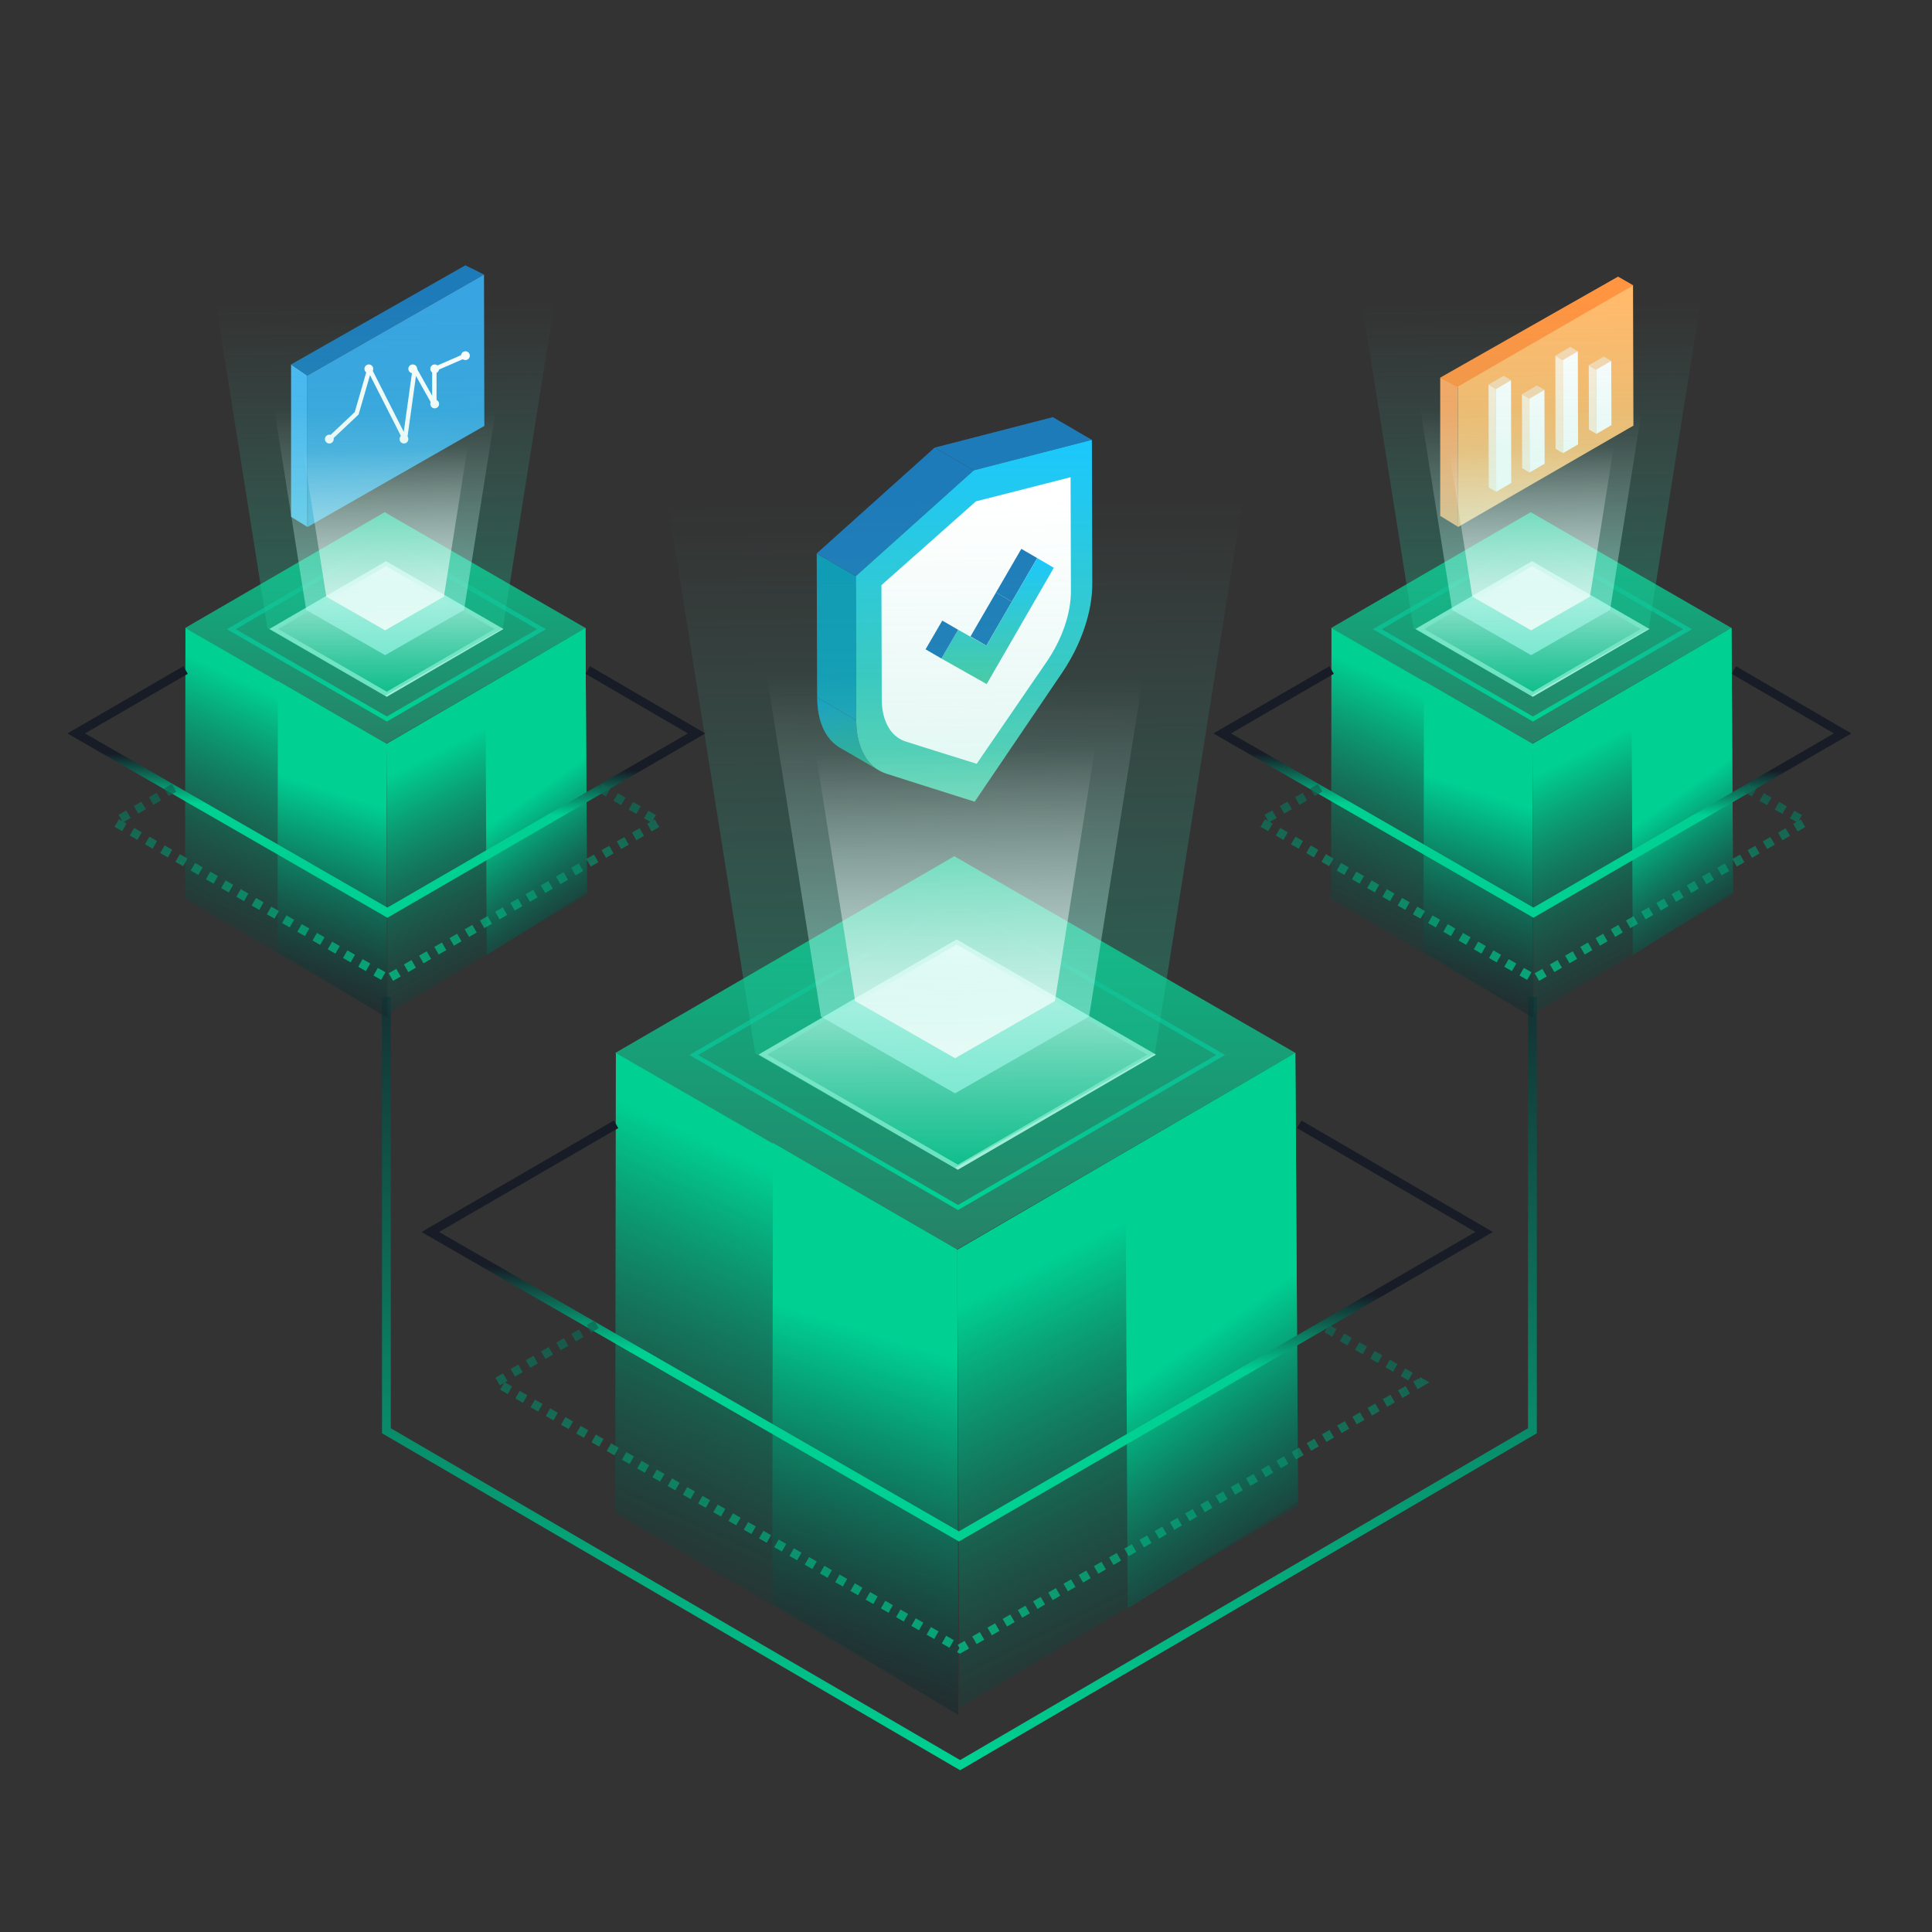 <?xml version="1.0" encoding="UTF-8"?>
<svg width="440px" height="440px" viewBox="0 0 440 440" version="1.1" xmlns="http://www.w3.org/2000/svg" xmlns:xlink="http://www.w3.org/1999/xlink">
    <rect x="0" y="0" width="440" height="440" fill="#333333" stroke="none"/>
    <title>p2</title>
    <defs>
        <linearGradient x1="50%" y1="-13.257%" x2="50%" y2="100%" id="linearGradient-1">
            <stop stop-color="#171C26" offset="0%"></stop>
            <stop stop-color="#00D193" offset="100%"></stop>
        </linearGradient>
        <linearGradient x1="50%" y1="106.236%" x2="50%" y2="-28.194%" id="linearGradient-2">
            <stop stop-color="#287E65" offset="0%"></stop>
            <stop stop-color="#01CD90" offset="100%"></stop>
        </linearGradient>
        <linearGradient x1="50%" y1="0%" x2="50%" y2="100%" id="linearGradient-3">
            <stop stop-color="#00EAC5" stop-opacity="0" offset="0%"></stop>
            <stop stop-color="#00D193" offset="100%"></stop>
        </linearGradient>
        <linearGradient x1="50%" y1="0%" x2="50%" y2="105.611%" id="linearGradient-4">
            <stop stop-color="#FFFFFF" offset="0%"></stop>
            <stop stop-color="#03AD7D" offset="100%"></stop>
        </linearGradient>
        <linearGradient x1="26.995%" y1="31.447%" x2="45.736%" y2="103.033%" id="linearGradient-5">
            <stop stop-color="#00D193" offset="0%"></stop>
            <stop stop-color="#171C26" stop-opacity="0.274" offset="100%"></stop>
        </linearGradient>
        <linearGradient x1="32.747%" y1="53.715%" x2="45.171%" y2="109.561%" id="linearGradient-6">
            <stop stop-color="#00D193" offset="0%"></stop>
            <stop stop-color="#171C26" stop-opacity="0.274" offset="100%"></stop>
        </linearGradient>
        <linearGradient x1="60.323%" y1="20.79%" x2="42.24%" y2="96.753%" id="linearGradient-7">
            <stop stop-color="#00D193" offset="0%"></stop>
            <stop stop-color="#171C26" stop-opacity="0.274" offset="100%"></stop>
        </linearGradient>
        <linearGradient x1="55.294%" y1="33.031%" x2="48.899%" y2="96.051%" id="linearGradient-8">
            <stop stop-color="#00D193" offset="0%"></stop>
            <stop stop-color="#171C26" stop-opacity="0.274" offset="100%"></stop>
        </linearGradient>
        <linearGradient x1="51.613%" y1="38.302%" x2="50%" y2="57.647%" id="linearGradient-9">
            <stop stop-color="#171C26" offset="0%"></stop>
            <stop stop-color="#00D193" offset="100%"></stop>
        </linearGradient>
        <linearGradient x1="50%" y1="-68.421%" x2="50%" y2="100%" id="linearGradient-10">
            <stop stop-color="#171C26" offset="0%"></stop>
            <stop stop-color="#00D193" offset="100%"></stop>
        </linearGradient>
        <linearGradient x1="43.047%" y1="-17.945%" x2="64.492%" y2="111.281%" id="linearGradient-11">
            <stop stop-color="#0C97CB" offset="0%"></stop>
            <stop stop-color="#17A178" offset="100%"></stop>
        </linearGradient>
        <linearGradient x1="50%" y1="0%" x2="50%" y2="100%" id="linearGradient-12">
            <stop stop-color="#1BC8FD" offset="0%"></stop>
            <stop stop-color="#49CAA3" offset="100%"></stop>
        </linearGradient>
        <linearGradient x1="50%" y1="0%" x2="50%" y2="100%" id="linearGradient-13">
            <stop stop-color="#1BC8FD" offset="0%"></stop>
            <stop stop-color="#49CAA3" offset="100%"></stop>
        </linearGradient>
        <linearGradient x1="50%" y1="0%" x2="51.064%" y2="114.304%" id="linearGradient-14">
            <stop stop-color="#58CCB6" stop-opacity="0" offset="0%"></stop>
            <stop stop-color="#00D193" stop-opacity="0.431" offset="100%"></stop>
        </linearGradient>
        <linearGradient x1="50%" y1="7.018%" x2="47.695%" y2="168.388%" id="linearGradient-15">
            <stop stop-color="#FFFFFF" stop-opacity="0" offset="0%"></stop>
            <stop stop-color="#6AFFEB" offset="100%"></stop>
        </linearGradient>
        <linearGradient x1="50%" y1="7.731%" x2="53.181%" y2="125.727%" id="linearGradient-16">
            <stop stop-color="#FFFFFF" stop-opacity="0" offset="0%"></stop>
            <stop stop-color="#FFFFFF" offset="100%"></stop>
        </linearGradient>
        <linearGradient x1="50%" y1="106.236%" x2="50%" y2="-28.194%" id="linearGradient-17">
            <stop stop-color="#287E65" offset="0%"></stop>
            <stop stop-color="#01CD90" offset="100%"></stop>
        </linearGradient>
        <linearGradient x1="50%" y1="0%" x2="50%" y2="100%" id="linearGradient-18">
            <stop stop-color="#00EAC5" stop-opacity="0" offset="0%"></stop>
            <stop stop-color="#00D193" offset="100%"></stop>
        </linearGradient>
        <linearGradient x1="50%" y1="0%" x2="50%" y2="105.611%" id="linearGradient-19">
            <stop stop-color="#FFFFFF" offset="0%"></stop>
            <stop stop-color="#03AD7D" offset="100%"></stop>
        </linearGradient>
        <linearGradient x1="26.995%" y1="31.447%" x2="45.736%" y2="103.033%" id="linearGradient-20">
            <stop stop-color="#00D193" offset="0%"></stop>
            <stop stop-color="#171C26" stop-opacity="0.274" offset="100%"></stop>
        </linearGradient>
        <linearGradient x1="32.747%" y1="53.715%" x2="45.171%" y2="109.561%" id="linearGradient-21">
            <stop stop-color="#00D193" offset="0%"></stop>
            <stop stop-color="#171C26" stop-opacity="0.274" offset="100%"></stop>
        </linearGradient>
        <linearGradient x1="60.323%" y1="20.79%" x2="42.24%" y2="96.753%" id="linearGradient-22">
            <stop stop-color="#00D193" offset="0%"></stop>
            <stop stop-color="#171C26" stop-opacity="0.274" offset="100%"></stop>
        </linearGradient>
        <linearGradient x1="55.294%" y1="33.031%" x2="48.899%" y2="96.051%" id="linearGradient-23">
            <stop stop-color="#00D193" offset="0%"></stop>
            <stop stop-color="#171C26" stop-opacity="0.274" offset="100%"></stop>
        </linearGradient>
        <linearGradient x1="51.613%" y1="38.302%" x2="50%" y2="57.647%" id="linearGradient-24">
            <stop stop-color="#171C26" offset="0%"></stop>
            <stop stop-color="#00D193" offset="100%"></stop>
        </linearGradient>
        <linearGradient x1="50%" y1="-68.421%" x2="50%" y2="100%" id="linearGradient-25">
            <stop stop-color="#171C26" offset="0%"></stop>
            <stop stop-color="#00D193" offset="100%"></stop>
        </linearGradient>
        <linearGradient x1="50%" y1="0%" x2="51.064%" y2="114.304%" id="linearGradient-26">
            <stop stop-color="#58CCB6" stop-opacity="0" offset="0%"></stop>
            <stop stop-color="#00D193" stop-opacity="0.431" offset="100%"></stop>
        </linearGradient>
        <linearGradient x1="50%" y1="7.018%" x2="47.695%" y2="168.388%" id="linearGradient-27">
            <stop stop-color="#FFFFFF" stop-opacity="0" offset="0%"></stop>
            <stop stop-color="#6AFFEB" offset="100%"></stop>
        </linearGradient>
        <linearGradient x1="50%" y1="7.731%" x2="53.181%" y2="125.727%" id="linearGradient-28">
            <stop stop-color="#FFFFFF" stop-opacity="0" offset="0%"></stop>
            <stop stop-color="#FFFFFF" offset="100%"></stop>
        </linearGradient>
    </defs>
    <g id="页面-1" stroke="none" stroke-width="1" fill="none" fill-rule="evenodd">
        <g id="画板" transform="translate(-1019, -1699)">
            <g id="p2" transform="translate(1019, 1699)">
                <polyline id="Path-3" stroke="url(#linearGradient-1)" stroke-width="2" points="88 227 88 325.846 218.657 402 349 325.846 349 227"></polyline>
                <polygon id="Fill-1" fill="url(#linearGradient-2)" points="217.329 195 140.105 239.811 217.834 284.621 295.057 239.81"></polygon>
                <polygon id="Fill-1" stroke="url(#linearGradient-3)" points="217.804 205.527 158 240.264 218.196 275 278 240.263"></polygon>
                <path d="M217.853,214.525 L262.266,240.176 L218.147,265.824 L173.734,240.174 L217.853,214.525 Z" id="Fill-1" stroke="#A2EED9" fill="url(#linearGradient-4)"></path>
                <polygon id="Fill-2" fill="url(#linearGradient-5)" points="218 284.621 218.5 388.945 295.64 342.892 295 239.811"></polygon>
                <polygon id="Fill-2备份" fill="url(#linearGradient-6)" points="256.32 262.915 256.82 366.329 295.64 341.981 295 239.811"></polygon>
                <polygon id="Fill-3" fill="url(#linearGradient-7)" points="140.105 344.503 218.263 390.556 218 284.621 140.263 239.811"></polygon>
                <polygon id="Fill-3备份" fill="url(#linearGradient-8)" points="175.877 364.989 218.263 390.556 218 284.621 176.034 260.296"></polygon>
                <polyline id="Path" stroke="url(#linearGradient-9)" stroke-width="2" points="140.308 256.053 98 280.578 218.391 349.911 338 280.577 295.895 256.053"></polyline>
                <path d="M135.846,301.626 L113,314.832 L218.606,375.478 L323.527,314.831 L300.703,301.724" id="Path-Copy" stroke="url(#linearGradient-10)" stroke-width="2" opacity="0.7" stroke-dasharray="2,2"></path>
                <path d="M200.189,175.458 L191.285,170.284 C190.161,169.63 189.201,168.723 188.424,167.596 C187.284,165.899 186.565,163.856 186.26,161.469 C186.153,160.63 186.096,159.749 186.094,158.829 L194.996,164.003 C194.999,164.923 195.056,165.804 195.162,166.643 C195.468,169.029 196.188,171.072 197.328,172.769 C198.104,173.897 199.064,174.804 200.189,175.458" id="Fill-1" fill="url(#linearGradient-11)"></path>
                <polyline id="Path" fill="#1E7BB9" points="248.668 100.174 239.766 95 212.86 101.94 221.762 107.113"></polyline>
                <polygon id="Fill-8" fill="#0F9AB5" points="194.996 164.003 186.093 158.829 186.001 126.041 194.904 131.215"></polygon>
                <polyline id="Path" fill="#1E7BB9" points="186 126.042 212.859 101.939 221.762 107.114 194.903 131.215"></polyline>
                <path d="M248.761,132.959 C248.779,139.314 246.242,146.789 241.892,153.207 L221.975,182.583 L209.84,178.748 L201.999,176.244 C200.071,175.658 198.494,174.461 197.328,172.769 C196.188,171.072 195.468,169.029 195.162,166.643 C195.055,165.804 194.999,164.923 194.996,164.003 L194.903,131.215 L221.762,107.113 L248.669,100.173 L248.761,132.959 Z" id="Fill-5" fill="url(#linearGradient-12)"></path>
                <path d="M243.896,134.648 C243.91,139.682 241.877,145.601 238.391,150.684 L222.431,173.948 L212.707,170.911 L206.424,168.928 C204.878,168.463 203.615,167.515 202.68,166.176 C201.767,164.832 201.19,163.214 200.945,161.324 C200.859,160.66 200.814,159.962 200.812,159.233 L200.738,133.268 L222.261,114.18 L243.821,108.684 L243.896,134.648 Z" id="Fill-5" fill="#FFFFFF"></path>
                <polygon id="Fill-1" fill="#1E7BB9" points="224.635 147.037 221.026 144.94 226.838 134.929 230.447 137.026"></polygon>
                <polygon id="Fill-2" fill="#1E7BB9" points="232.602 125.001 226.838 134.928 230.447 137.025 236.21 127.097 232.604 125.001"></polygon>
                <polygon id="Fill-4" fill="url(#linearGradient-13)" points="230.447 137.025 224.636 147.037 218.209 143.43 214.4 149.976 224.707 155.796 239.998 129.311 236.211 127.098"></polygon>
                <polygon id="Fill-5" fill="#1E7BB9" points="210.79 147.879 214.4 149.976 218.209 143.43 214.601 141.334"></polygon>
                <polygon id="light" fill="url(#linearGradient-14)" points="152 114 283 114 263 239.939 217.5 266 172 239.939"></polygon>
                <polygon id="light备份" fill="url(#linearGradient-15)" points="173.546 147 261.454 147 248.033 231.512 217.5 249 186.967 231.512"></polygon>
                <polygon id="light备份-2" fill="url(#linearGradient-16)" points="184.75 165 250.25 165 240.25 227.97 217.5 241 194.75 227.97"></polygon>
                <g id="1" transform="translate(278.354, 63)">
                    <polygon id="Fill-1备份" fill="url(#linearGradient-17)" points="70.251 53.65 24.788 80.031 70.548 106.412 116.012 80.031"></polygon>
                    <polygon id="Fill-1备份-2" stroke="url(#linearGradient-18)" points="70.531 59.847 35.323 80.298 70.761 100.748 105.97 80.297"></polygon>
                    <path d="M70.56,65.383 L96.297,80.247 L70.732,95.108 L44.996,80.244 L70.56,65.383 Z" id="Fill-1备份-3" stroke="#A2EED9" fill="url(#linearGradient-19)"></path>
                    <polygon id="Fill-2备份-2" fill="url(#linearGradient-20)" points="70.646 106.412 70.941 167.83 116.355 140.717 115.978 80.031"></polygon>
                    <polygon id="Fill-2备份-3" fill="url(#linearGradient-21)" points="93.206 93.633 93.5 154.515 116.355 140.181 115.978 80.031"></polygon>
                    <polygon id="Fill-3备份-2" fill="url(#linearGradient-22)" points="24.788 141.666 70.801 168.778 70.646 106.412 24.881 80.031"></polygon>
                    <polygon id="Fill-3备份-3" fill="url(#linearGradient-23)" points="45.847 153.726 70.801 168.778 70.646 106.412 45.94 92.091"></polygon>
                    <polyline id="Path备份" stroke="url(#linearGradient-24)" stroke-width="2" points="24.908 89.593 0 104.031 70.876 144.849 141.293 104.031 116.505 89.593"></polyline>
                    <path d="M22.28,116.423 L8.831,124.197 L71.003,159.901 L132.772,124.197 L119.335,116.481" id="Path-Copy备份" stroke="url(#linearGradient-25)" stroke-width="2" opacity="0.7" stroke-dasharray="2,2"></path>
                    <g id="柱状" transform="translate(71.646, 28.5) scale(-1, 1) translate(-71.646, -28.5) translate(49.646, 0)">
                        <polygon id="Path" fill="#FFA662" points="39.911 57 44 54.488 44 23 40 24.951"></polygon>
                        <polyline id="Path" fill="#FF9441" points="39.362 25.592 44 23 3.499 0 0 1.999"></polyline>
                        <polygon id="Fill-1" fill="#FFBA6C" points="0 33.935 39.911 57 40 25.066 0.09 2"></polygon>
                        <g id="Group-17" transform="translate(5, 16)">
                            <g id="Group-4" transform="translate(0, 2.198)">
                                <polyline id="Path" fill="#FFEDD8" points="3.424 17.617 5.126 16.617 5.175 1.999 3.474 2.999"></polyline>
                                <path d="M5.176,1.999 L1.752,0 L0.05,1 C1.749,2.579 2.889,3.245 3.473,2.999 C4.057,2.753 4.624,2.42 5.176,1.999 Z" id="Path" fill="#F9D8B1"></path>
                                <polygon id="Fill-1" fill="#FFFFFF" points="0 15.619 3.424 17.616 3.473 2.999 0.05 0.999"></polygon>
                            </g>
                            <g id="Group-4-Copy-3" transform="translate(7.608, 0)">
                                <polyline id="Path" fill="#FFEDD8" points="3.424 24.209 5.126 23.21 5.175 1.999 3.474 2.999"></polyline>
                                <polyline id="Path" fill="#F9D8B1" points="3.424 2.97 5.176 1.999 1.752 0 0.05 1"></polyline>
                                <polygon id="Fill-1" fill="#FFFFFF" points="0 22.211 3.424 24.209 3.473 2.999 0.05 0.999"></polygon>
                            </g>
                            <g id="Group-4-Copy-4" transform="translate(15.216, 8.791)">
                                <polyline id="Path" fill="#FFEDD8" points="3.424 19.814 5.126 18.814 5.175 1.999 3.474 2.999"></polyline>
                                <polyline id="Path" fill="#F9D8B1" points="3.473 2.999 5.176 1.999 1.752 0 0.05 1"></polyline>
                                <polygon id="Fill-1" fill="#FFFFFF" points="0 17.816 3.424 19.814 3.473 2.999 0.05 0.999"></polygon>
                            </g>
                            <g id="Group-4-Copy-7" transform="translate(22.824, 6.593)">
                                <polyline id="Path" fill="#FFEDD8" points="3.424 26.407 5.126 25.407 5.175 1.999 3.474 2.999"></polyline>
                                <polyline id="Path" fill="#F9D8B1" points="3.473 2.999 5.176 1.999 1.752 0 0.05 1"></polyline>
                                <polygon id="Fill-1" fill="#FFFFFF" points="0 24.409 3.424 26.406 3.473 2.999 0.05 0.999"></polygon>
                            </g>
                        </g>
                    </g>
                    <polygon id="light备份-3" fill="url(#linearGradient-26)" points="31.791 5.964 108.913 5.964 97.139 80.107 70.352 95.449 43.565 80.107"></polygon>
                    <polygon id="light备份-4" fill="url(#linearGradient-27)" points="44.475 26.158 96.229 26.158 88.327 75.912 70.352 86.207 52.377 75.912"></polygon>
                    <polygon id="light备份-5" fill="url(#linearGradient-28)" points="51.071 35.811 89.633 35.811 83.745 72.883 70.352 80.554 56.959 72.883"></polygon>
                </g>
                <g id="1备份" transform="translate(17.354, 60.419)">
                    <polygon id="Fill-1备份" fill="url(#linearGradient-17)" points="70.251 56.231 24.788 82.612 70.548 108.993 116.012 82.612"></polygon>
                    <polygon id="Fill-1备份-2" stroke="url(#linearGradient-18)" points="70.531 62.428 35.323 82.879 70.761 103.329 105.97 82.879"></polygon>
                    <path d="M70.56,67.964 L96.297,82.828 L70.732,97.689 L44.996,82.825 L70.56,67.964 Z" id="Fill-1备份-3" stroke="#A2EED9" fill="url(#linearGradient-19)"></path>
                    <polygon id="Fill-2备份-2" fill="url(#linearGradient-20)" points="70.646 108.993 70.941 170.411 116.355 143.299 115.978 82.612"></polygon>
                    <polygon id="Fill-2备份-3" fill="url(#linearGradient-21)" points="93.206 96.214 93.5 157.096 116.355 142.762 115.978 82.612"></polygon>
                    <polygon id="Fill-3备份-2" fill="url(#linearGradient-22)" points="24.788 144.247 70.801 171.359 70.646 108.993 24.881 82.612"></polygon>
                    <polygon id="Fill-3备份-3" fill="url(#linearGradient-23)" points="45.847 156.307 70.801 171.359 70.646 108.993 45.94 94.673"></polygon>
                    <polyline id="Path备份" stroke="url(#linearGradient-24)" stroke-width="2" points="24.908 92.174 0 106.613 70.876 147.43 141.293 106.612 116.505 92.174"></polyline>
                    <path d="M22.28,119.004 L8.831,126.779 L71.003,162.482 L132.772,126.778 L119.335,119.062" id="Path-Copy备份" stroke="url(#linearGradient-25)" stroke-width="2" opacity="0.7" stroke-dasharray="2,2"></path>
                    <g id="折线" transform="translate(70.946, 29.791) scale(-1, 1) translate(-70.946, -29.791) translate(48.937, 0)">
                        <polyline id="Path" fill="#4AB7F4" points="40.309 59.581 44.019 57.284 44.019 22.581 40.309 25.113"></polyline>
                        <polyline id="Path" fill="#1E7BB9" points="40.309 25.113 44.019 22.581 4.318 0 0.081 2.112"></polyline>
                        <polygon id="Fill-1" fill="#38A4E1" points="0 36.581 40.229 59.581 40.309 25.113 0.081 2.112"></polygon>
                        <polyline id="Path-8" stroke="#FFFFFF" stroke-linecap="round" stroke-linejoin="round" transform="translate(19.809, 30.081) scale(-1, 1) translate(-19.809, -30.081) " points="4.309 39.581 10.536 33.711 13.446 23.66 21.539 39.581 23.753 23.66 28.23 31.621 28.23 23.66 35.309 20.581"></polyline>
                        <circle id="Oval" fill="#FFFFFF" cx="4.309" cy="20.581" r="1"></circle>
                        <circle id="Oval-Copy-3" fill="#FFFFFF" cx="11.309" cy="31.581" r="1"></circle>
                        <circle id="Oval-Copy-4" fill="#FFFFFF" cx="26.309" cy="23.581" r="1"></circle>
                        <circle id="Oval-Copy-7" fill="#FFFFFF" cx="35.309" cy="39.581" r="1"></circle>
                        <circle id="Oval-Copy-5" fill="#FFFFFF" cx="16.309" cy="23.581" r="1"></circle>
                        <circle id="Oval-Copy-5备份" fill="#FFFFFF" cx="11.309" cy="23.581" r="1"></circle>
                        <circle id="Oval-Copy-6" fill="#FFFFFF" cx="18.309" cy="39.581" r="1"></circle>
                    </g>
                    <polygon id="light备份-3" fill="url(#linearGradient-26)" points="31.791 8.545 108.913 8.545 97.139 82.688 70.352 98.03 43.565 82.688"></polygon>
                    <polygon id="light备份-4" fill="url(#linearGradient-27)" points="44.475 28.739 96.229 28.739 88.327 78.493 70.352 88.788 52.377 78.493"></polygon>
                    <polygon id="light备份-5" fill="url(#linearGradient-28)" points="51.071 38.392 89.633 38.392 83.745 75.464 70.352 83.135 56.959 75.464"></polygon>
                </g>
            </g>
        </g>
    </g>
</svg>